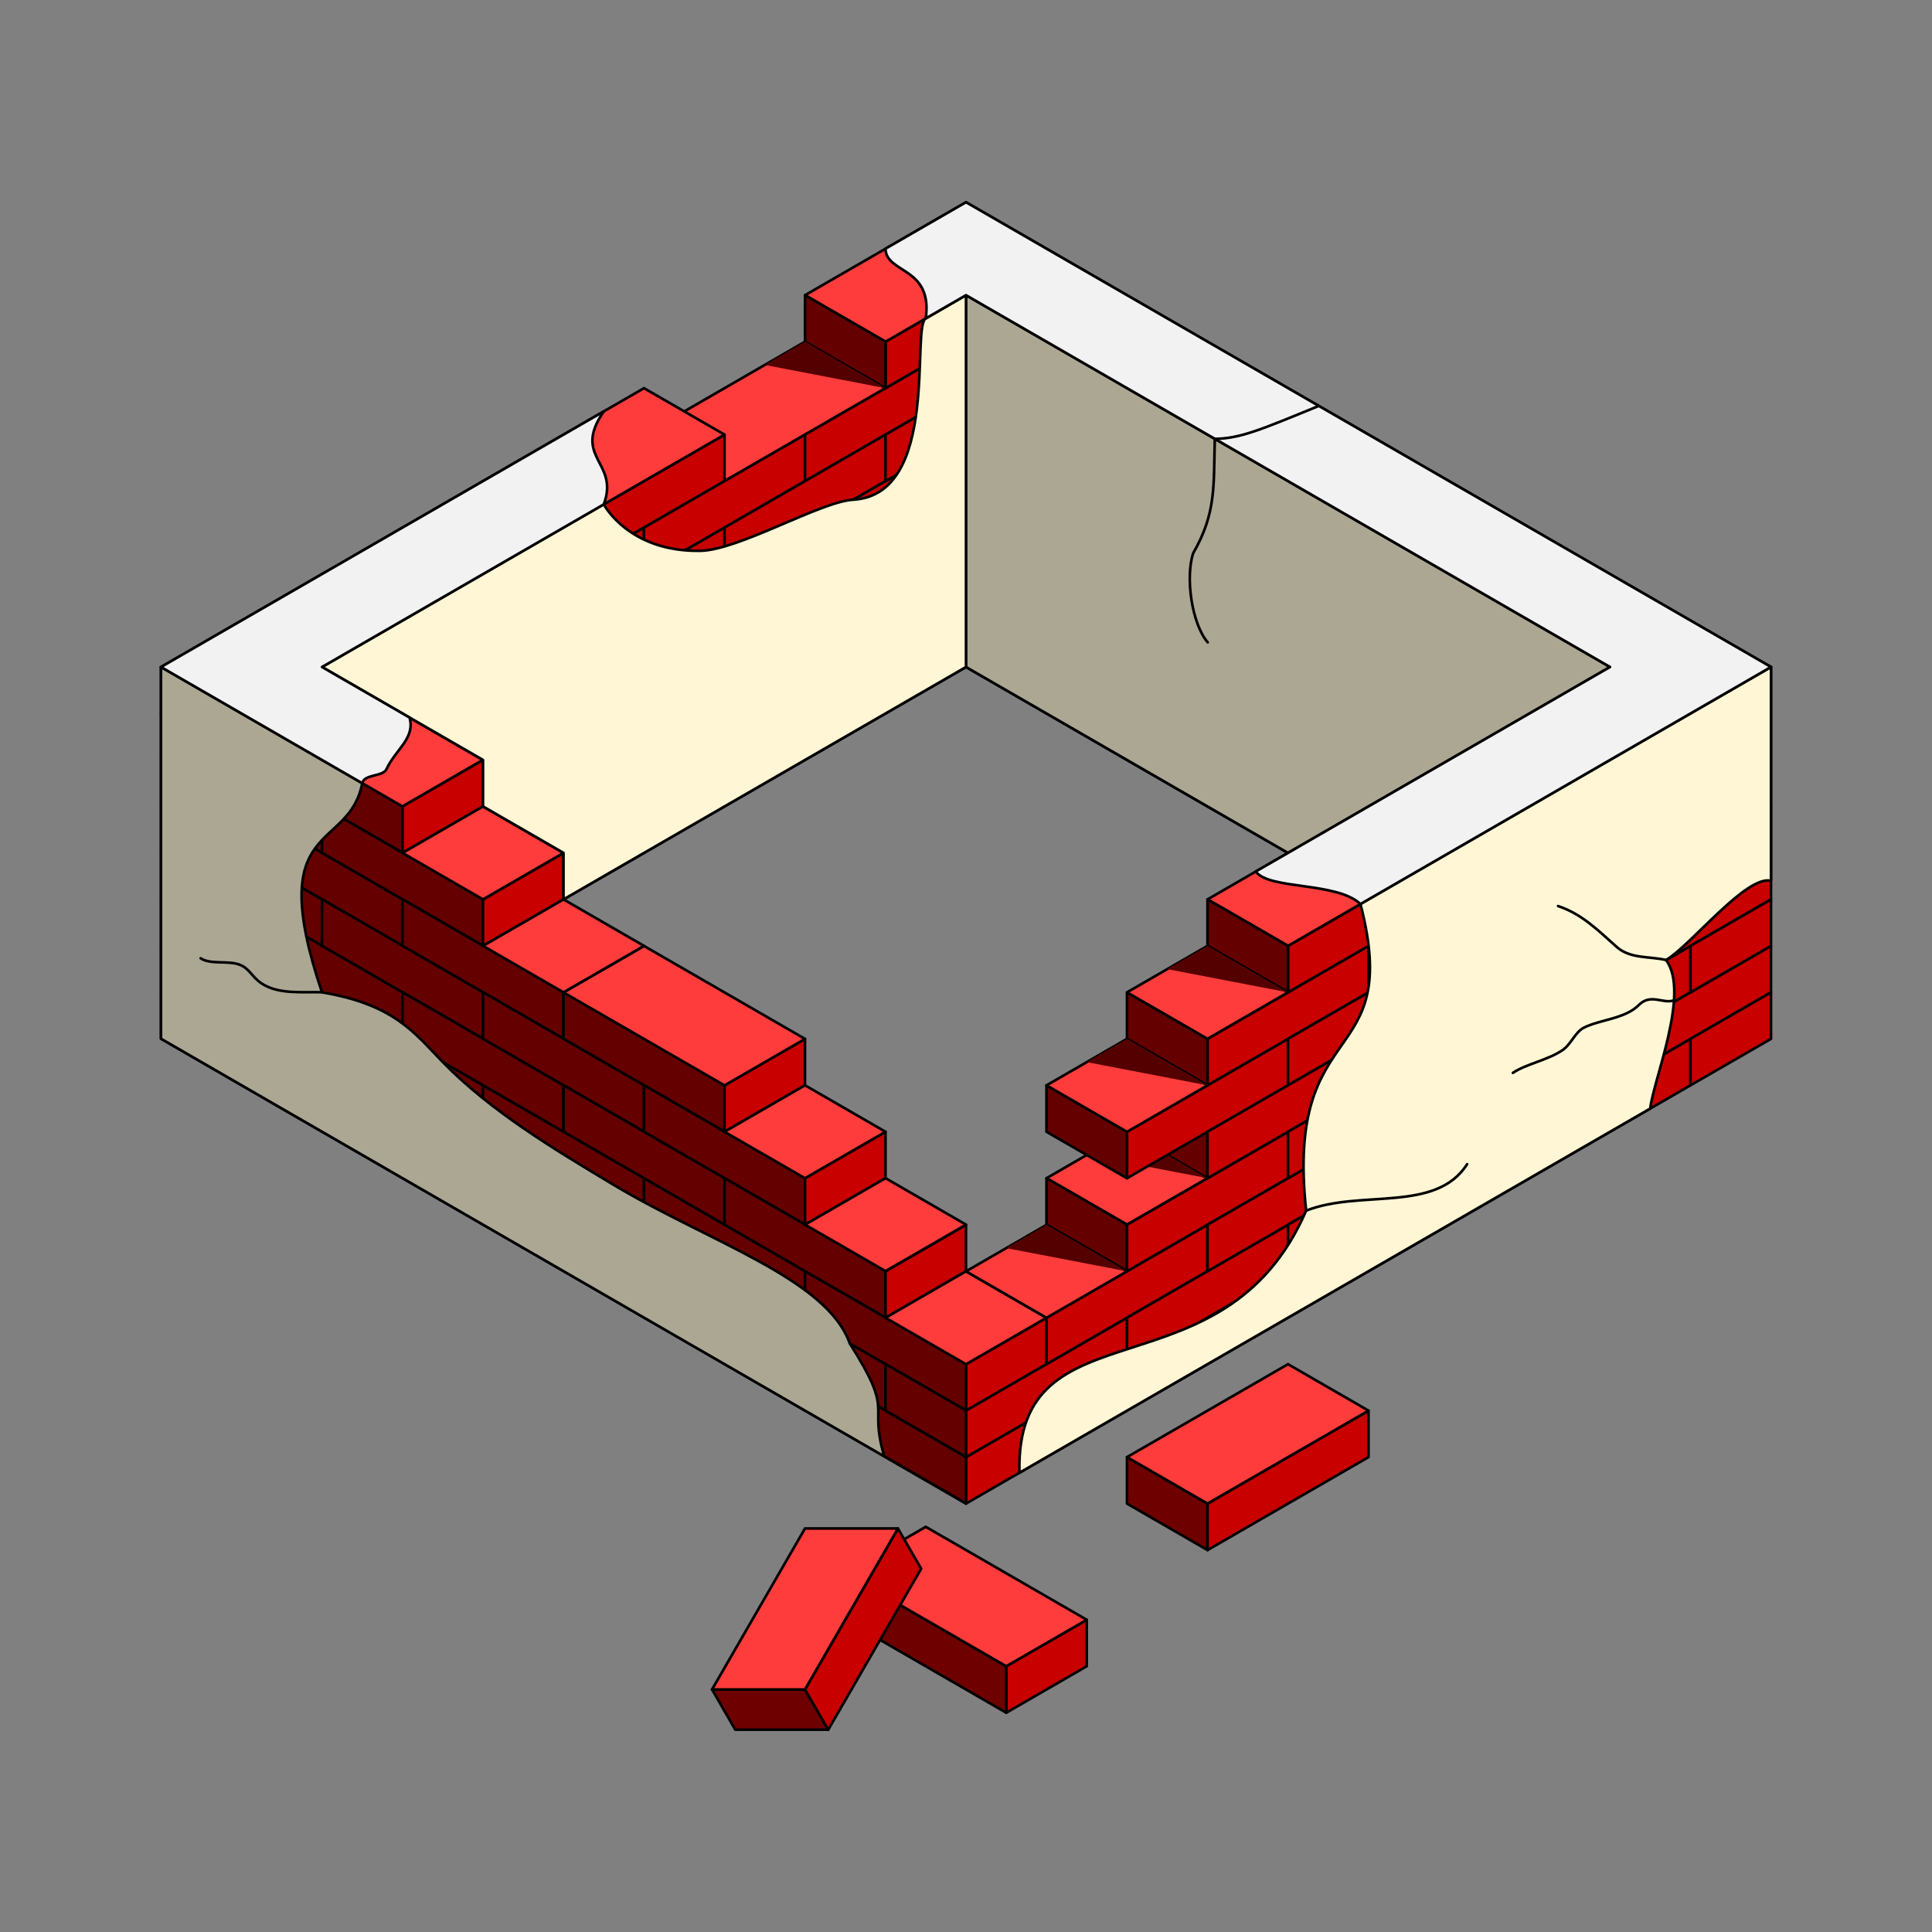<svg:svg xmlns:dc="http://purl.org/dc/elements/1.1/" xmlns:ns2="http://creativecommons.org/ns#" xmlns:rdf="http://www.w3.org/1999/02/22-rdf-syntax-ns#" xmlns:svg="http://www.w3.org/2000/svg" height="736.465" version="1.1" viewBox="-50.373 -66.516 736.465 736.465" width="736.465">
  <svg:rect x="-50.373" y="-66.516" width="736.465" height="736.465" fill="#808080" stroke="none"/>
  <svg:g stroke-linecap="round" stroke-linejoin="round" transform="translate(-57.14 -230.64)">
    <svg:g stroke-linecap="round" stroke-linejoin="round" transform="translate(175.54 -447.95)">
      <svg:g stroke="#000" transform="translate(199.46 628.94)">
        <svg:path d="m61.372 538.58v17.717l30.686 17.717v-17.717z" fill="#6e0000" />
        <svg:path d="m92.058 574.02 61.372-35.433v-17.717l-61.372 35.433z" fill="#c80000" />
        <svg:path d="m61.372 538.58 30.686 17.717 61.372-35.433-30.686-17.717z" fill="#ff3c3c" />
      </svg:g>
      <svg:g stroke="#000" transform="matrix(-1 0 0 1 306.86 690.94)">
        <svg:path d="m61.372 538.58v17.717l30.686 17.717v-17.717z" fill="#c80000" />
        <svg:path d="m92.058 574.02 61.372-35.433v-17.717l-61.372 35.433z" fill="#6e0000" />
        <svg:path d="m61.372 538.58 30.686 17.717 61.372-35.433-30.686-17.717z" fill="#ff3c3c" />
      </svg:g>
      <svg:g>
        <svg:path d="m76.715 777.76 61.372-35.433 30.686 17.717-61.372 35.433z" fill="#ff3c3c" stroke="#000" />
        <svg:path d="m15.343 937.2v17.717l30.686-17.717v-17.716z" fill="#c80000" stroke="#000" />
        <svg:path d="m230.14 1061.2 30.686 17.717 30.686-17.717-30.686-17.716z" fill="#ff3c3c" stroke="#000" />
        <svg:path d="m260.83 1043.5v-17.717l30.686 17.717v17.716z" fill="#650000" stroke="#000" />
        <svg:path d="m230.14 1078.9v-17.717l30.686 17.717v17.716z" fill="#650000" stroke="#000" />
        <svg:g fill="#650000" stroke="#000" transform="translate(-92.058 566.93)">
          <svg:path d="m291.52 175.39v-17.717l61.372 35.433v17.717z" />
          <svg:path d="m352.89 210.83v-17.717l61.372 35.433v17.717z" />
          <svg:path d="m414.26 246.26v-17.717l61.372 35.433v17.717z" />
          <svg:path d="m475.63 281.69v-17.717l61.372 35.433v17.717z" />
          <svg:path d="m322.2 210.83v-17.717l61.372 35.433v17.717z" />
          <svg:path d="m383.57 246.26v-17.717l61.372 35.433v17.717z" />
          <svg:path d="m444.95 281.69v-17.717l61.372 35.433v17.717z" />
          <svg:path d="m291.52 210.83v-17.717l61.372 35.433v17.717z" />
          <svg:path d="m352.89 246.26v-17.717l61.372 35.433v17.717z" />
          <svg:path d="m414.26 281.69v-17.717l61.372 35.433v17.717z" />
          <svg:path d="m322.2 246.26v-17.717l61.372 35.433v17.717z" />
          <svg:path d="m383.57 281.69v-17.717l61.372 35.433v17.717z" />
          <svg:path d="m444.95 317.13v-17.717l61.372 35.433v17.717z" />
          <svg:path d="m291.52 246.26v-17.717l61.372 35.433v17.717z" />
          <svg:path d="m352.89 281.69v-17.717l61.372 35.433v17.717z" />
          <svg:path d="m414.26 317.13v-17.717l61.372 35.433v17.717z" />
          <svg:path d="m322.2 281.69v-17.717l61.372 35.433v17.717z" />
          <svg:path d="m383.57 317.13v-17.717l61.372 35.433v17.717z" />
          <svg:path d="m291.52 281.69v-17.717l61.372 35.433v17.717z" />
          <svg:path d="m352.89 317.13v-17.717l61.372 35.433v17.717z" />
          <svg:path d="m322.2 317.13v-17.717l61.372 35.433v17.717z" />
          <svg:path d="m383.57 352.56v-17.717l61.372 35.433v17.717z" />
          <svg:path d="m291.52 193.11v-17.717l30.686 17.717v17.717z" />
          <svg:path d="m291.52 228.54v-17.717l30.686 17.717v17.717z" />
          <svg:path d="m291.52 263.98v-17.717l30.686 17.717v17.717z" />
          <svg:path d="m291.52 299.41v-17.717l30.686 17.717v17.717z" />
          <svg:path d="m506.32 317.13v-17.717l30.686 17.717v17.717z" />
          <svg:path d="m475.63 317.13v-17.717l30.686 17.717v17.717z" />
          <svg:path d="m444.95 352.56v-17.717l30.686 17.717v17.717z" />
          <svg:path d="m414.26 352.56v-17.717l30.686 17.717v17.717z" />
        </svg:g>
        <svg:g fill="#c80000" stroke="#000" transform="translate(-92.058 566.93)">
          <svg:path d="m76.715 281.69v17.717l61.372-35.433v-17.717z" />
          <svg:path d="m138.09 246.26v17.717l61.372-35.433v-17.717z" />
          <svg:path d="m107.4 281.69v17.717l61.372-35.433v-17.717z" />
          <svg:path d="m168.77 246.26v17.717l61.372-35.433v-17.717z" />
          <svg:path d="m230.14 210.83v17.717l61.372-35.433v-17.717z" />
          <svg:path d="m76.715 317.13v17.717l61.372-35.433v-17.717z" />
          <svg:path d="m138.09 281.69v17.717l61.372-35.433v-17.717z" />
          <svg:path d="m199.46 246.26v17.717l61.372-35.433v-17.717z" />
          <svg:path d="m107.4 317.13v17.717l61.372-35.433v-17.717z" />
          <svg:path d="m168.77 281.69v17.717l61.372-35.433v-17.717z" />
          <svg:path d="m230.14 246.26v17.717l61.372-35.433v-17.717z" />
          <svg:path d="m138.09 317.13v17.717l61.372-35.433v-17.717z" />
          <svg:path d="m199.46 281.69v17.717l61.372-35.433v-17.717z" />
          <svg:path d="m230.14 281.69v17.717l61.372-35.433v-17.717z" />
          <svg:path d="m168.77 317.13v17.717l61.372-35.433v-17.717z" />
          <svg:path d="m107.4 352.56v17.717l61.372-35.433v-17.717z" />
          <svg:path d="m138.09 352.56v17.717l61.372-35.433v-17.717z" />
          <svg:path d="m46.029 317.13v17.717l61.372-35.433v-17.717z" />
          <svg:path d="m199.46 317.13v17.717l61.372-35.433v-17.717z" />
          <svg:path d="m168.77 352.56v17.717l61.372-35.433v-17.717z" />
          <svg:path d="m230.14 317.13v17.717l61.372-35.433v-17.717z" />
          <svg:path d="m46.029 299.41v17.717l30.686-17.717v-17.717z" />
          <svg:path d="m76.715 334.84v17.717l30.686-17.717v-17.717z" />
          <svg:path d="m107.4 334.84v17.717l30.686-17.717v-17.717z" />
          <svg:path d="m138.09 370.28v17.717l30.686-17.717v-17.717z" />
          <svg:path d="m260.83 175.39v17.717l30.686-17.717v-17.717z" />
          <svg:path d="m260.83 210.83v17.717l30.686-17.717v-17.717z" />
          <svg:path d="m260.83 246.26v17.717l30.686-17.717v-17.717z" />
          <svg:path d="m260.83 281.69v17.717l30.686-17.717v-17.717z" />
        </svg:g>
        <svg:path d="m291.52 1061.2-46.029-8.858 15.343-8.858z" fill="#500" />
        <svg:g fill="#c80000" stroke="#000" transform="translate(-92.058 566.93)">
          <svg:path d="m352.89 476.57v17.717l61.372-35.433v-17.717z" />
          <svg:path d="m291.52 565.16v17.717l30.686-17.717v-17.717z" />
          <svg:path d="m291.52 600.59v17.717l30.686-17.717v-17.717z" />
          <svg:path d="m291.52 582.87v17.717l61.372-35.433v-17.717z" />
          <svg:path d="m322.2 547.44v17.717l61.372-35.433v-17.717z" />
          <svg:path d="m322.2 582.87v17.717l61.372-35.433v-17.717z" />
          <svg:path d="m352.89 547.44v17.717l61.372-35.433v-17.717z" />
          <svg:path d="m352.89 512.01v17.717l61.372-35.433v-17.717z" />
          <svg:path d="m383.57 441.14v17.717l61.372-35.433v-17.717z" />
          <svg:path d="m414.26 441.14v17.717l61.372-35.433v-17.717z" />
          <svg:path d="m383.57 476.57v17.717l61.372-35.433v-17.717z" />
          <svg:path d="m383.57 512.01v17.717l61.372-35.433v-17.717z" />
          <svg:path d="m383.57 547.44v17.717l61.372-35.433v-17.717z" />
          <svg:path d="m414.26 512.01v17.717l61.372-35.433v-17.717z" />
          <svg:path d="m414.26 476.57v17.717l61.372-35.433v-17.717z" />
          <svg:path d="m444.95 405.71v17.717l61.372-35.433v-17.717z" />
          <svg:path d="m475.63 405.71v17.717l61.372-35.433v-17.717z" />
          <svg:path d="m444.95 441.14v17.717l61.372-35.433v-17.717z" />
          <svg:path d="m444.95 476.57v17.717l61.372-35.433v-17.717z" />
          <svg:path d="m444.95 512.01v17.717l61.372-35.433v-17.717z" />
          <svg:path d="m475.63 476.57v17.717l61.372-35.433v-17.717z" />
          <svg:path d="m475.63 441.14v17.717l61.372-35.433v-17.717z" />
          <svg:path d="m506.32 370.28v17.717l61.372-35.433v-17.717z" />
          <svg:path d="m537 370.28v17.717l61.372-35.433v-17.717z" />
          <svg:path d="m506.32 405.71v17.717l61.372-35.433v-17.717z" />
          <svg:path d="m506.32 441.14v17.717l61.372-35.433v-17.717z" />
          <svg:path d="m506.32 476.57v17.717l61.372-35.433v-17.717z" />
          <svg:path d="m537 441.14v17.717l61.372-35.433v-17.717z" />
          <svg:path d="m537 405.71v17.717l61.372-35.433v-17.717z" />
          <svg:path d="m414.26 405.71v17.717l61.372-35.433v-17.717z" />
          <svg:path d="m475.63 370.28v17.717l61.372-35.433v-17.717z" />
          <svg:path d="m537 334.84v17.717l61.372-35.433v-17.717z" />
          <svg:path d="m567.69 334.84v17.717l30.686-17.717v-17.717z" />
          <svg:path d="m567.69 370.28v17.717l30.686-17.717v-17.717z" />
          <svg:path d="m567.69 405.71v17.717l30.686-17.717v-17.717z" />
          <svg:path d="m567.69 441.14v17.717l30.686-17.717v-17.717z" />
        </svg:g>
        <svg:g fill="#650000" stroke="#000" transform="matrix(1 0 0 -1 -398.92 1484.6)">
          <svg:path d="m291.52 494.29v17.717l30.686-17.717v-17.717z" />
          <svg:path d="m322.2 476.57v17.717l61.372-35.433v-17.717z" />
          <svg:path d="m291.52 512.01v17.717l61.372-35.433v-17.717z" />
          <svg:path d="m352.89 476.57v17.717l61.372-35.433v-17.717z" />
          <svg:path d="m291.52 529.72v17.717l30.686-17.717v-17.717z" />
          <svg:path d="m291.52 565.16v17.717l30.686-17.717v-17.717z" />
          <svg:path d="m291.52 600.59v17.717l30.686-17.717v-17.717z" />
          <svg:path d="m291.52 547.44v17.717l61.372-35.433v-17.717z" />
          <svg:path d="m291.52 582.87v17.717l61.372-35.433v-17.717z" />
          <svg:path d="m322.2 512.01v17.717l61.372-35.433v-17.717z" />
          <svg:path d="m322.2 547.44v17.717l61.372-35.433v-17.717z" />
          <svg:path d="m322.2 582.87v17.717l61.372-35.433v-17.717z" />
          <svg:path d="m352.89 547.44v17.717l61.372-35.433v-17.717z" />
          <svg:path d="m352.89 512.01v17.717l61.372-35.433v-17.717z" />
          <svg:path d="m383.57 441.14v17.717l61.372-35.433v-17.717z" />
          <svg:path d="m414.26 441.14v17.717l61.372-35.433v-17.717z" />
          <svg:path d="m383.57 476.57v17.717l61.372-35.433v-17.717z" />
          <svg:path d="m383.57 512.01v17.717l61.372-35.433v-17.717z" />
          <svg:path d="m414.26 476.57v17.717l61.372-35.433v-17.717z" />
          <svg:path d="m444.95 405.71v17.717l61.372-35.433v-17.717z" />
          <svg:path d="m475.63 405.71v17.717l61.372-35.433v-17.717z" />
          <svg:path d="m444.95 441.14v17.717l61.372-35.433v-17.717z" />
          <svg:path d="m444.95 476.57v17.717l61.372-35.433v-17.717z" />
          <svg:path d="m475.63 441.14v17.717l61.372-35.433v-17.717z" />
          <svg:path d="m506.32 370.28v17.717l61.372-35.433v-17.717z" />
          <svg:path d="m537 370.28v17.717l61.372-35.433v-17.717z" />
          <svg:path d="m506.32 405.71v17.717l61.372-35.433v-17.717z" />
          <svg:path d="m291.52 476.57v17.717l61.372-35.433v-17.717z" />
          <svg:path d="m352.89 441.14v17.717l61.372-35.433v-17.717z" />
          <svg:path d="m414.26 405.71v17.717l61.372-35.433v-17.717z" />
          <svg:path d="m475.63 370.28v17.717l61.372-35.433v-17.717z" />
          <svg:path d="m537 334.84v17.717l61.372-35.433v-17.717z" />
          <svg:path d="m567.69 334.84v17.717l30.686-17.717v-17.717z" />
        </svg:g>
        <svg:g fill="#ff3c3c" stroke="#000" transform="translate(-92.058 566.93)">
          <svg:path d="m383.57 387.99 61.372-35.433 30.686 17.717-61.372 35.433z" />
          <svg:path d="m444.95 352.56 61.372-35.433 30.686 17.717-61.372 35.433z" />
          <svg:path d="m506.32 317.13 61.372-35.433 30.686 17.717-61.372 35.433z" />
          <svg:path d="m107.4 334.84-61.371-35.43-30.686 17.72 61.372 35.43z" />
          <svg:path d="m-15.343 299.41 61.372-35.43 30.686 17.71-61.372 35.44z" />
          <svg:path d="m46.029 263.98 61.372-35.433 30.686 17.717-61.372 35.433z" />
          <svg:path d="m107.4 228.54 61.372-35.433 30.686 17.717-61.372 35.433z" />
          <svg:path d="m230.14 157.68 61.372-35.433 30.686 17.717-61.372 35.433z" />
          <svg:path d="m383.57 175.39-61.372-35.433-30.686 17.717 61.372 35.433z" />
          <svg:path d="m444.95 210.83-61.372-35.433-30.686 17.717 61.372 35.433z" />
          <svg:path d="m506.32 246.26-61.372-35.433-30.686 17.717 61.372 35.433z" />
          <svg:path d="m567.69 281.69-61.372-35.433-30.686 17.717 61.372 35.433z" />
        </svg:g>
        <svg:path d="m-15.343 919.49v17.716l30.686-17.716v-17.717z" fill="#c80000" stroke="#000" />
        <svg:path d="m15.343 954.92v17.717l30.686-17.717v-17.716z" fill="#c80000" stroke="#000" />
        <svg:path d="m168.77 1096.7v17.716l30.686-17.716v-17.717z" fill="#c80000" stroke="#000" />
        <svg:path d="m291.52 972.64v-17.717l30.686 17.717v17.717z" fill="#650000" stroke="#000" />
        <svg:path d="m260.83 1008.1v-17.717l30.686 17.717v17.716z" fill="#650000" stroke="#000" />
        <svg:path d="m230.14 1043.5v-17.717l30.686 17.717v17.716z" fill="#650000" stroke="#000" />
        <svg:path d="m107.4 1025.8v17.717l30.686-17.717v-17.716z" fill="#c80000" stroke="#000" />
        <svg:path d="m138.09 1061.2v17.717l30.686-17.717v-17.716z" fill="#c80000" stroke="#000" />
        <svg:path d="m138.09 1008.1-61.372-35.433-30.686 17.717 61.372 35.433z" fill="#ff3c3c" stroke="#000" />
        <svg:path d="m-15.343 937.2 30.686 17.72 30.686-17.72-30.686-17.71z" fill="#ff3c3c" stroke="#000" />
        <svg:path d="m15.343 972.64 30.686 17.71 30.686-17.71-30.686-17.72z" fill="#ff3c3c" stroke="#000" />
        <svg:path d="m107.4 1043.5 30.686 17.717 30.686-17.717-30.686-17.716z" fill="#ff3c3c" stroke="#000" />
        <svg:path d="m138.09 1078.9 30.686 17.717 30.686-17.717-30.686-17.716z" fill="#ff3c3c" stroke="#000" />
        <svg:path d="m260.83 990.35 30.686 17.716 30.686-17.716-30.686-17.717z" fill="#ff3c3c" stroke="#000" />
        <svg:path d="m230.14 1025.8 30.686 17.716 30.686-17.716-30.686-17.717z" fill="#ff3c3c" stroke="#000" />
        <svg:path d="m168.77 1114.4 30.686 17.717 30.686-17.717-30.686-17.716z" fill="#ff3c3c" stroke="#000" />
        <svg:path d="m199.46 1096.7 30.686 17.717 30.686-17.717-30.686-17.716z" fill="#ff3c3c" stroke="#000" />
        <svg:path d="m322.2 990.35-46.029-8.858 15.343-8.858z" fill="#500" />
        <svg:path d="m291.52 1025.8-46.029-8.858 15.343-8.858z" fill="#500" />
        <svg:path d="m260.83 1096.7-46.029-8.858 15.343-8.858z" fill="#500" />
        <svg:path d="m138.09 742.32v-17.717l30.686 17.717v17.717z" fill="#650000" stroke="#000" />
        <svg:path d="m168.77 760.04-46.029-8.858 15.343-8.858z" fill="#500" />
      </svg:g>
      <svg:g stroke="#000" transform="matrix(.866 -.5 .5 .866 -219.79 820.36)">
        <svg:path d="m61.372 538.58v17.717l30.686 17.717v-17.717z" fill="#6e0000" />
        <svg:path d="m92.058 574.02 61.372-35.433v-17.717l-61.372 35.433z" fill="#c80000" />
        <svg:path d="m61.372 538.58 30.686 17.717 61.372-35.433-30.686-17.717z" fill="#ff3c3c" />
      </svg:g>
    </svg:g>
  </svg:g>
  <svg:path d="m578.69 356.05c1.136-10.843 15.343-44.284 6.009-56.614 9.334-5.387 30.553-32.506 40.02-30.197l-0-81.496-156.5 90.354c16.445 63.572-28.862 41.308-20.702 116.88-31.457 72.685-111.06 33.849-109.29 99.908z" fill="#fff6d5" stroke="#000" stroke-linecap="round" stroke-linejoin="round" style="color:#000000" />
  <svg:path d="m317.86 506.64-306.86-177.2-0.001-141.7 76.715 44.3c-5.114 26.575-37.773 13.152-15.343 79.724 27.714 4.619 35.445 15.737 46.029 26.575 18.274 18.712 42.27 33.11 65.165 46.824 36.317 21.753 81.336 35.774 89.976 60.418 17.531 27.562 6.938 21.733 13.149 43.066" fill="#aca793" stroke="#000" stroke-linecap="round" stroke-linejoin="round" style="color:#000000" />
  <svg:path d="m317.86 187.74 122.74 70.87 122.75-70.87-245.49-141.73z" fill="#aca793" stroke="#000" stroke-linecap="round" stroke-linejoin="round" style="color:#000000" />
  <svg:path d="m317.86 187.74v-141.73l-15.343 8.858c-5.646 3.26 5.604 67.193-27.617 69.094-12.558 0.719-43.556 19.229-58.303 19.488-27.368 0.48-36.823-17.717-36.823-17.717l-107.4 62.008 61.372 35.433v17.717l30.686 17.717v17.717z" fill="#fff6d5" stroke="#000" stroke-linecap="round" stroke-linejoin="round" style="color:#000000" />
  <svg:path d="m468.22 278.1c-9.069-8.553-34.895-5.377-39.892-12.402l135.02-77.96-245.49-141.73-15.34 8.857c2.74-19.843-15.14-16.946-15.35-26.575l30.69-17.717 306.86 177.16z" fill="#f2f2f2" stroke="#000" stroke-linecap="round" stroke-linejoin="round" style="color:#000000" />
  <svg:path d="m87.714 232.04c0.694-3.501 7.886-2.466 9.206-5.315 3.535-7.634 11.09-11.821 8.822-19.71l-33.369-19.27 107.4-62c6.137-16.224-12.274-17.717 0-35.433l-168.77 97.433z" fill="#f2f2f2" stroke="#000" stroke-linecap="round" stroke-linejoin="round" style="color:#000000" />
  <svg:path d="m584.7 299.44c-6.16-1.482-13.593-0.362-18.794-4.986-7.337-6.522-13.321-12.576-22.357-15.589" fill="none" stroke="#000" stroke-linecap="round" stroke-linejoin="round" stroke-width="1px" style="color:#000000" transform="translate(0 -0)" />
  <svg:path d="m587.75 314.8c-4.207 1.531-8.813-2.815-13.436 1.808-5.276 5.276-14.629 5.468-20.921 8.615-3.305 1.653-4.893 6.407-8.204 8.615-5.758 3.838-13.69 5.161-18.87 8.615" fill="none" stroke="#000" stroke-linecap="round" stroke-linejoin="round" stroke-width="1px" style="color:#000000" transform="translate(0 -0)" />
  <svg:path d="m447.52 394.98c20.716-8.184 49.387 0.992 61.37-17.713" fill="none" stroke="#000" stroke-linecap="round" stroke-linejoin="round" stroke-width="1px" style="color:#000000" />
  <svg:path d="m72.37 311.72c-7.38-0.229-16.58 0.942-23.058-3.376-3.843-2.562-4.591-5.881-8.702-7.252-4.396-1.465-10.83 0.128-14.504-2.321" fill="none" stroke="#000" stroke-linecap="round" stroke-linejoin="round" stroke-width="1px" style="color:#000000" transform="translate(0 -0)" />
  <svg:path d="m410 178.35c-6.028-6.983-8.623-24.729-5.519-34.041 8.846-15.304 7.718-25.785 8.221-43.54 9.807-0.138 17.373-3.439 39.641-12.546" fill="none" stroke="#000" stroke-linecap="round" stroke-linejoin="round" stroke-width="1px" style="color:#000000" transform="translate(0 -0)" />
</svg:svg>